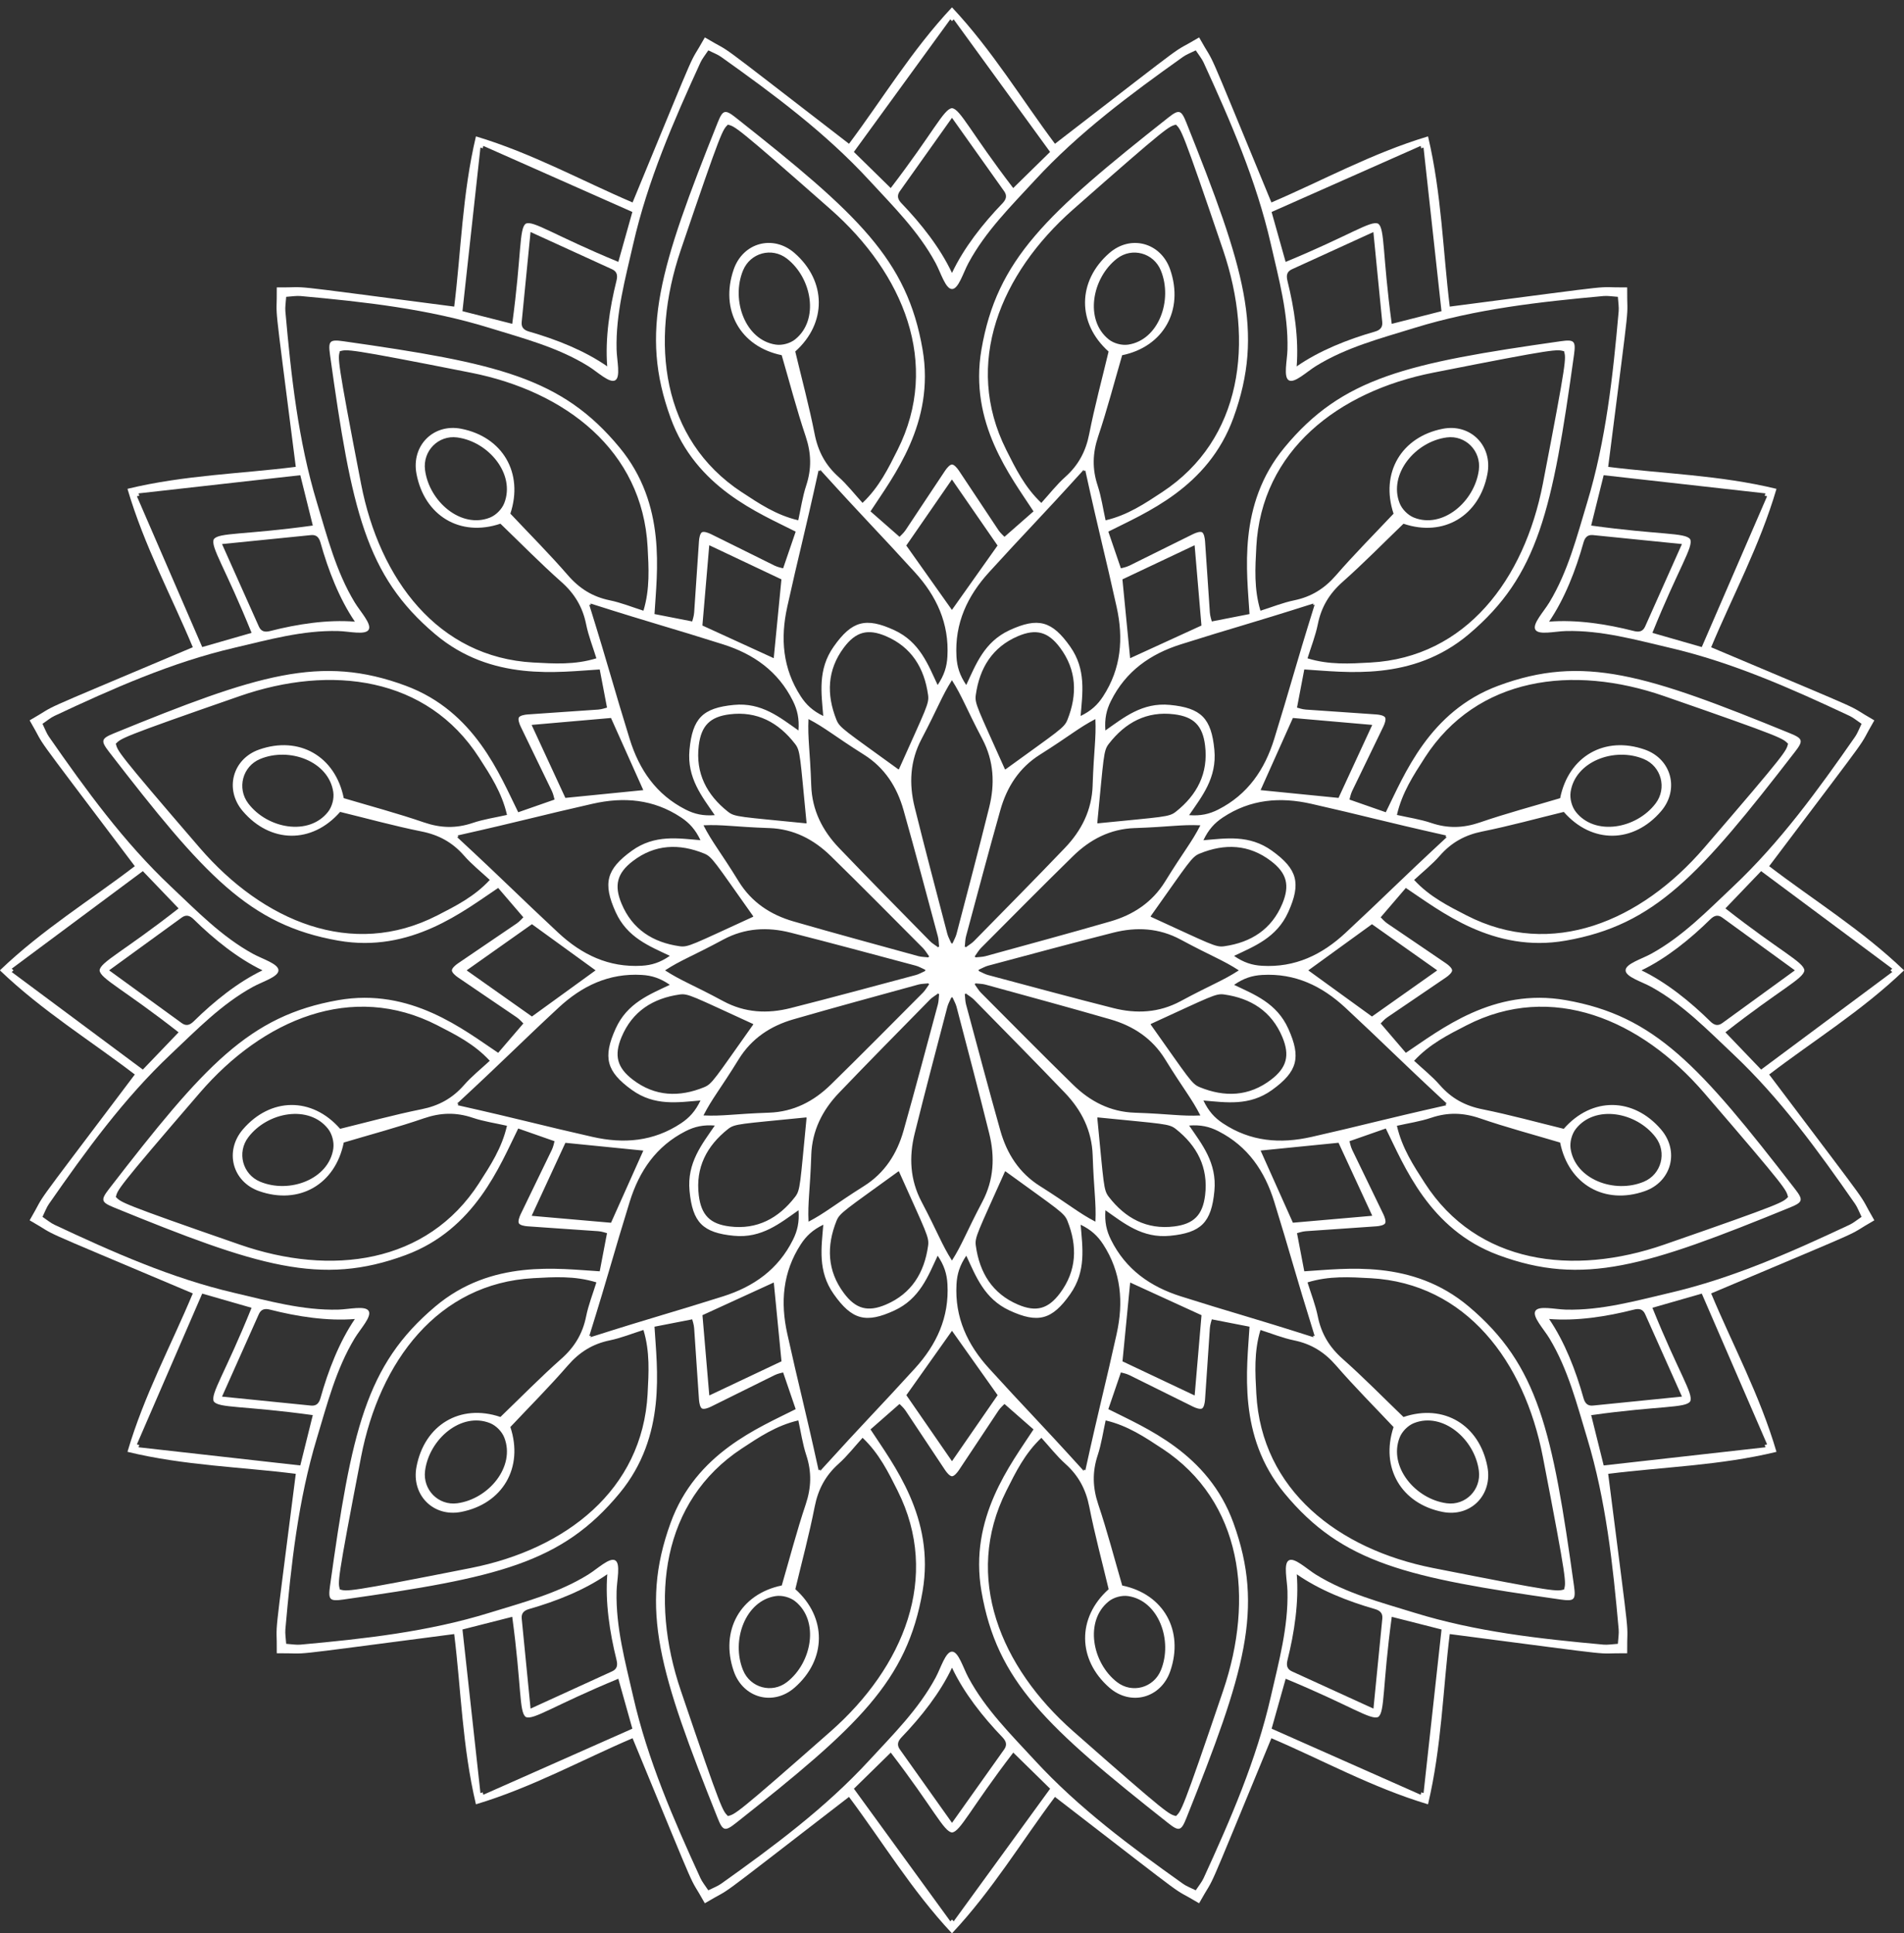 <svg width="130" height="132" viewBox="0 0 130 132" fill="none" xmlns="http://www.w3.org/2000/svg">
<rect x="0" y="0" width="130" height="132" fill="#333333" stroke="none"/>
<path d="M129.991 66.251L129.997 66.245C127.101 63.467 123.785 61.431 120.794 59.139C128.517 48.896 126.627 51.486 127.971 49.19L127.964 49.187L127.967 49.179C125.67 47.869 128.586 49.158 116.833 44.193C118.291 40.695 120.155 37.254 121.291 33.385L121.283 33.382L121.285 33.374C117.404 32.433 113.526 32.346 109.802 31.875C111.427 19.098 111.071 22.297 111.099 19.63H111.092V19.622C108.455 19.649 111.617 19.29 98.986 20.934C98.519 17.168 98.433 13.246 97.504 9.32L97.496 9.322L97.494 9.314C93.667 10.462 90.266 12.348 86.808 13.822C81.9 1.936 83.173 4.886 81.877 2.561L81.87 2.565L81.867 2.558C79.597 3.916 82.158 2.004 72.031 9.817C69.765 6.792 67.752 3.438 65.005 0.508L64.999 0.514L64.993 0.508C62.247 3.438 60.234 6.792 57.968 9.817C47.841 2.006 50.402 3.917 48.132 2.558L48.128 2.565L48.121 2.561C46.826 4.885 48.1 1.935 43.191 13.822C39.733 12.348 36.33 10.462 32.505 9.314L32.503 9.322L32.494 9.32C31.564 13.245 31.479 17.168 31.012 20.934C18.38 19.291 21.543 19.651 18.906 19.622V19.629H18.898C18.925 22.297 18.569 19.098 20.195 31.874C16.472 32.346 12.594 32.433 8.712 33.373L8.714 33.381L8.706 33.383C9.842 37.254 11.707 40.694 13.164 44.191C1.412 49.156 4.329 47.868 2.03 49.178L2.034 49.185L2.027 49.189C3.369 51.485 1.48 48.895 9.204 59.138C6.213 61.429 2.897 63.466 0 66.244L0.006 66.25L0 66.256C2.897 69.033 6.213 71.069 9.204 73.362C1.481 83.604 3.37 81.014 2.027 83.31L2.034 83.314L2.03 83.321C4.328 84.631 1.411 83.342 13.164 88.308C11.707 91.805 9.842 95.246 8.706 99.116L8.714 99.118L8.712 99.126C12.593 100.067 16.472 100.153 20.195 100.625C18.57 113.402 18.926 110.203 18.898 112.87H18.905V112.878C21.543 112.851 18.38 113.211 31.011 111.566C31.478 115.332 31.564 119.254 32.493 123.181L32.501 123.178L32.504 123.187C36.33 122.038 39.732 120.152 43.19 118.678C48.097 130.564 46.825 127.614 48.12 129.939L48.127 129.935L48.13 129.943C50.401 128.585 47.84 130.496 57.967 122.684C60.232 125.709 62.246 129.063 64.992 131.993L64.998 131.987L65.004 131.993C67.751 129.063 69.763 125.709 72.03 122.684C82.156 130.495 79.596 128.584 81.866 129.943L81.869 129.935L81.876 129.939C83.171 127.615 81.898 130.565 86.807 118.678C90.265 120.152 93.667 122.038 97.492 123.187L97.495 123.178L97.503 123.181C98.433 119.255 98.519 115.332 98.985 111.566C111.617 113.21 108.455 112.85 111.091 112.878V112.871H111.099C111.072 110.203 111.428 113.402 109.802 100.627C113.526 100.154 117.403 100.067 121.285 99.128L121.283 99.119L121.291 99.117C120.155 95.246 118.291 91.806 116.833 88.309C128.585 83.345 125.668 84.632 127.967 83.322L127.964 83.315L127.971 83.311C126.628 81.015 128.518 83.605 120.794 73.363C123.785 71.071 127.101 69.035 129.997 66.257L129.991 66.251ZM120.54 33.686C120.523 33.74 120.506 33.794 120.489 33.847C120.543 33.859 120.597 33.871 120.652 33.883C119.145 37.361 117.687 40.726 116.192 44.178C114.962 43.825 113.913 43.522 112.821 43.209C114.614 38.767 115.643 37.333 115.4 36.819C115.082 36.348 113.34 36.533 108.64 35.882C108.917 34.768 109.183 33.7 109.495 32.445C113.198 32.861 116.809 33.266 120.54 33.686ZM114.837 37.148C113.957 39.118 113.14 40.946 112.325 42.774C112.168 43.126 111.904 43.172 111.558 43.083C109.691 42.606 107.638 42.292 105.767 42.443C106.832 40.88 107.59 38.925 108.114 37.051C108.211 36.704 108.383 36.495 108.763 36.533C110.737 36.731 112.71 36.931 114.837 37.145V37.148ZM97 9.961C97.011 10.017 97.023 10.071 97.035 10.126C97.088 10.11 97.141 10.092 97.195 10.075C97.609 13.849 98.01 17.5 98.421 21.246C97.18 21.562 96.124 21.831 95.024 22.111C94.381 17.357 94.563 15.595 94.097 15.273C93.589 15.026 92.172 16.068 87.779 17.882C87.469 16.777 87.171 15.718 86.821 14.473C90.234 12.959 93.562 11.486 97 9.961ZM87.902 19.16C87.815 18.81 87.86 18.544 88.208 18.385C90.015 17.559 91.823 16.733 93.771 15.844C93.983 17.996 94.18 19.991 94.376 21.987C94.414 22.372 94.208 22.546 93.864 22.644C92.011 23.174 90.078 23.941 88.533 25.017C88.683 23.125 88.373 21.05 87.9 19.16H87.902ZM64.887 1.318C64.925 1.36 64.963 1.402 64.999 1.443C65.037 1.401 65.074 1.359 65.112 1.318C67.336 4.377 69.489 7.337 71.696 10.373C70.778 11.274 69.996 12.04 69.18 12.84C66.273 9.048 65.561 7.43 64.998 7.387C64.436 7.43 63.723 9.048 60.816 12.84C60 12.04 59.219 11.274 58.3 10.373C60.507 7.337 62.66 4.377 64.885 1.318H64.887ZM68.443 13.884C67.1 15.282 65.805 16.923 64.999 18.636C64.193 16.922 62.898 15.281 61.556 13.884C61.307 13.625 61.214 13.372 61.437 13.057C62.594 11.428 63.751 9.799 64.999 8.043C66.246 9.799 67.404 11.428 68.561 13.057C68.784 13.372 68.691 13.625 68.443 13.884ZM32.803 10.074C32.856 10.091 32.909 10.107 32.962 10.125C32.974 10.07 32.986 10.015 32.998 9.96C36.437 11.484 39.764 12.959 43.176 14.471C42.827 15.716 42.528 16.776 42.218 17.88C37.827 16.067 36.408 15.026 35.9 15.272C35.435 15.594 35.618 17.356 34.974 22.109C33.872 21.83 32.817 21.561 31.576 21.245C31.987 17.499 32.388 13.847 32.803 10.074ZM41.462 25.015C39.917 23.938 37.984 23.172 36.131 22.641C35.788 22.543 35.581 22.37 35.619 21.985C35.815 19.989 36.013 17.993 36.224 15.841C38.173 16.73 39.98 17.556 41.787 18.382C42.135 18.541 42.18 18.808 42.093 19.158C41.621 21.047 41.31 23.123 41.459 25.015H41.462ZM9.347 33.883C9.401 33.871 9.455 33.859 9.51 33.847C9.493 33.794 9.476 33.74 9.459 33.686C13.19 33.266 16.8 32.861 20.504 32.445C20.816 33.7 21.082 34.769 21.358 35.882C16.658 36.532 14.916 36.348 14.599 36.819C14.354 37.333 15.384 38.766 17.177 43.209C16.085 43.523 15.038 43.825 13.807 44.178C12.311 40.726 10.854 37.36 9.347 33.883ZM15.161 37.146C17.288 36.932 19.262 36.733 21.235 36.534C21.616 36.496 21.787 36.704 21.884 37.052C22.409 38.926 23.166 40.882 24.231 42.444C22.36 42.292 20.309 42.606 18.441 43.085C18.094 43.173 17.831 43.128 17.674 42.775C16.857 40.947 16.04 39.118 15.161 37.149V37.146ZM0.801 66.364C0.843 66.326 0.884 66.288 0.924 66.251C0.883 66.213 0.841 66.175 0.801 66.137C3.825 63.888 6.752 61.71 9.753 59.477C10.644 60.406 11.402 61.197 12.193 62.022C8.444 64.962 6.844 65.683 6.801 66.252C6.844 66.821 8.444 67.542 12.193 70.482C11.402 71.307 10.644 72.097 9.753 73.026C6.752 70.793 3.825 68.615 0.801 66.365V66.364ZM7.45 66.25C9.186 64.989 10.797 63.817 12.408 62.647C12.718 62.421 12.969 62.515 13.225 62.767C14.607 64.124 16.229 65.434 17.923 66.25C16.228 67.065 14.606 68.375 13.225 69.733C12.969 69.984 12.718 70.078 12.408 69.852C10.797 68.682 9.186 67.512 7.45 66.25ZM9.458 98.813C9.474 98.76 9.491 98.706 9.509 98.652C9.454 98.64 9.4 98.628 9.346 98.616C10.852 95.138 12.311 91.773 13.806 88.321C15.036 88.675 16.084 88.977 17.176 89.29C15.383 93.732 14.354 95.166 14.597 95.68C14.915 96.151 16.657 95.966 21.357 96.618C21.081 97.731 20.815 98.799 20.503 100.054C16.799 99.638 13.189 99.233 9.458 98.813ZM15.16 95.352C16.04 93.381 16.857 91.553 17.672 89.725C17.83 89.373 18.093 89.327 18.439 89.416C20.307 89.893 22.359 90.207 24.23 90.056C23.165 91.619 22.408 93.574 21.883 95.448C21.786 95.795 21.615 96.004 21.234 95.966C19.261 95.768 17.287 95.568 15.16 95.354V95.352ZM32.998 122.538C32.986 122.483 32.974 122.428 32.962 122.373C32.909 122.389 32.856 122.407 32.803 122.424C32.388 118.651 31.987 114.999 31.576 111.253C32.817 110.937 33.873 110.668 34.974 110.389C35.617 115.142 35.435 116.904 35.9 117.226C36.408 117.473 37.825 116.431 42.218 114.618C42.529 115.722 42.827 116.781 43.176 118.027C39.764 119.54 36.436 121.014 32.998 122.538ZM42.095 113.339C42.183 113.689 42.138 113.955 41.789 114.114C39.982 114.94 38.174 115.766 36.226 116.656C36.015 114.503 35.818 112.508 35.621 110.512C35.584 110.127 35.789 109.954 36.133 109.855C37.986 109.325 39.919 108.559 41.464 107.482C41.314 109.374 41.625 111.449 42.097 113.339H42.095ZM65.113 131.18C65.075 131.138 65.037 131.096 65.001 131.055C64.963 131.097 64.926 131.139 64.888 131.18C62.664 128.121 60.511 125.161 58.303 122.125C59.221 121.224 60.004 120.458 60.819 119.658C63.727 123.45 64.439 125.068 65.002 125.111C65.564 125.068 66.277 123.45 69.184 119.658C69.999 120.458 70.781 121.224 71.7 122.125C69.492 125.161 67.339 128.121 65.115 131.18H65.113ZM61.557 118.613C62.899 117.216 64.195 115.575 65.001 113.862C65.806 115.576 67.102 117.217 68.444 118.613C68.692 118.873 68.786 119.126 68.562 119.441C67.405 121.07 66.248 122.699 65.001 124.455C63.754 122.699 62.596 121.07 61.439 119.441C61.215 119.126 61.309 118.873 61.557 118.613ZM97.197 122.424C97.144 122.407 97.091 122.391 97.037 122.373C97.026 122.428 97.014 122.483 97.002 122.538C93.563 121.014 90.236 119.539 86.823 118.027C87.173 116.782 87.472 115.722 87.782 114.618C92.173 116.431 93.591 117.472 94.1 117.226C94.565 116.904 94.382 115.142 95.026 110.389C96.127 110.668 97.183 110.937 98.424 111.253C98.012 114.999 97.612 118.651 97.197 122.424ZM88.538 107.483C90.083 108.56 92.016 109.326 93.869 109.857C94.212 109.955 94.419 110.128 94.381 110.513C94.185 112.509 93.987 114.505 93.776 116.657C91.827 115.767 90.02 114.942 88.213 114.116C87.864 113.957 87.82 113.689 87.907 113.34C88.379 111.451 88.689 109.375 88.54 107.483H88.538ZM120.653 98.616C120.599 98.628 120.544 98.64 120.49 98.652C120.506 98.706 120.524 98.76 120.541 98.813C116.81 99.233 113.199 99.638 109.496 100.054C109.184 98.799 108.918 97.73 108.641 96.618C113.341 95.967 115.083 96.151 115.401 95.68C115.646 95.166 114.615 93.733 112.822 89.29C113.914 88.976 114.962 88.675 116.193 88.321C117.689 91.773 119.146 95.139 120.653 98.616ZM114.839 95.353C112.711 95.567 110.738 95.766 108.764 95.965C108.384 96.003 108.212 95.795 108.115 95.447C107.591 93.573 106.833 91.618 105.768 90.055C107.639 90.207 109.691 89.893 111.559 89.415C111.905 89.326 112.169 89.372 112.326 89.724C113.143 91.552 113.959 93.381 114.839 95.35V95.353ZM126.659 82.195C126.822 82.43 126.924 82.71 127.102 83.081C126.764 83.311 126.538 83.503 126.281 83.623C122.311 85.484 118.304 87.269 114.024 88.267C111.687 88.812 109.349 89.477 106.909 89.415C106.156 89.395 105.05 89.121 104.83 89.509C104.608 89.896 105.396 90.727 105.79 91.377C107.062 93.483 107.663 95.863 108.365 98.183C109.651 102.43 110.126 106.834 110.518 111.241C110.544 111.528 110.492 111.821 110.464 112.232C110.057 112.26 109.768 112.312 109.484 112.287C105.126 111.891 100.773 111.409 96.574 110.11C94.28 109.4 91.927 108.793 89.845 107.506C89.202 107.109 88.381 106.31 87.998 106.535C87.614 106.758 87.886 107.876 87.905 108.637C87.966 111.105 87.309 113.47 86.77 115.834C85.783 120.163 84.019 124.216 82.179 128.231C82.059 128.492 81.87 128.72 81.642 129.062C81.276 128.881 80.999 128.78 80.767 128.613C77.188 126.066 73.657 123.449 70.662 120.198C69.027 118.423 67.288 116.708 66.122 114.54C65.761 113.871 65.445 112.765 65.002 112.766C64.558 112.766 64.242 113.871 63.881 114.54C62.714 116.708 60.977 118.423 59.341 120.198C56.347 123.447 52.815 126.066 49.237 128.613C49.004 128.778 48.727 128.881 48.361 129.062C48.133 128.72 47.944 128.492 47.824 128.231C45.984 124.216 44.22 120.163 43.233 115.834C42.694 113.47 42.037 111.106 42.099 108.637C42.118 107.876 42.389 106.757 42.005 106.535C41.622 106.31 40.801 107.107 40.158 107.506C38.076 108.793 35.723 109.4 33.429 110.11C29.23 111.411 24.877 111.891 20.519 112.287C20.236 112.313 19.946 112.262 19.54 112.232C19.511 111.821 19.46 111.528 19.485 111.241C19.876 106.833 20.353 102.43 21.639 98.183C22.34 95.863 22.941 93.483 24.214 91.377C24.606 90.727 25.395 89.896 25.173 89.509C24.952 89.121 23.847 89.395 23.094 89.415C20.655 89.477 18.317 88.812 15.979 88.267C11.7 87.269 7.692 85.484 3.723 83.623C3.465 83.503 3.239 83.311 2.901 83.081C3.08 82.71 3.18 82.43 3.344 82.195C5.863 78.576 8.451 75.004 11.664 71.975C13.419 70.321 15.115 68.562 17.259 67.383C17.921 67.018 19.014 66.698 19.012 66.25C19.012 65.801 17.921 65.481 17.259 65.116C15.115 63.935 13.419 62.178 11.664 60.524C8.452 57.496 5.863 53.924 3.344 50.304C3.181 50.069 3.08 49.789 2.901 49.419C3.239 49.188 3.465 48.997 3.723 48.876C7.692 47.015 11.7 45.23 15.979 44.232C18.317 43.687 20.654 43.022 23.094 43.085C23.847 43.104 24.953 43.379 25.173 42.99C25.395 42.603 24.607 41.772 24.214 41.122C22.941 39.016 22.34 36.636 21.639 34.316C20.353 30.069 19.878 25.665 19.485 21.258C19.459 20.971 19.511 20.679 19.54 20.267C19.946 20.239 20.236 20.187 20.519 20.212C24.878 20.608 29.23 21.09 33.429 22.39C35.723 23.1 38.076 23.707 40.158 24.995C40.801 25.392 41.622 26.19 42.005 25.965C42.389 25.742 42.118 24.624 42.099 23.863C42.037 21.396 42.694 19.03 43.233 16.666C44.22 12.338 45.984 8.284 47.824 4.269C47.944 4.009 48.133 3.781 48.361 3.439C48.727 3.619 49.004 3.721 49.237 3.887C52.815 6.434 56.346 9.052 59.341 12.302C60.977 14.077 62.715 15.792 63.881 17.96C64.242 18.63 64.558 19.735 65.002 19.734C65.445 19.734 65.761 18.63 66.122 17.96C67.29 15.792 69.027 14.077 70.662 12.302C73.656 9.053 77.188 6.434 80.767 3.887C80.999 3.722 81.276 3.619 81.642 3.439C81.87 3.781 82.059 4.009 82.179 4.269C84.019 8.284 85.783 12.338 86.77 16.666C87.309 19.03 87.966 21.395 87.905 23.863C87.886 24.624 87.614 25.743 87.998 25.965C88.381 26.19 89.202 25.393 89.845 24.995C91.927 23.707 94.28 23.1 96.574 22.39C100.773 21.09 105.127 20.609 109.484 20.212C109.768 20.186 110.057 20.239 110.464 20.267C110.492 20.679 110.543 20.971 110.518 21.258C110.127 25.667 109.651 30.069 108.365 34.316C107.663 36.636 107.062 39.016 105.79 41.122C105.397 41.772 104.608 42.603 104.83 42.99C105.051 43.379 106.156 43.104 106.909 43.085C109.348 43.022 111.687 43.687 114.024 44.232C118.304 45.23 122.311 47.015 126.281 48.876C126.538 48.997 126.764 49.188 127.102 49.419C126.924 49.789 126.823 50.069 126.659 50.304C124.14 53.924 121.552 57.495 118.34 60.524C116.585 62.178 114.889 63.937 112.746 65.116C112.084 65.481 110.991 65.801 110.992 66.25C110.992 66.698 112.084 67.018 112.746 67.383C114.889 68.564 116.585 70.321 118.34 71.975C121.552 75.003 124.142 78.576 126.659 82.195ZM122.549 66.251C120.813 67.512 119.202 68.683 117.591 69.853C117.28 70.079 117.03 69.985 116.773 69.734C115.392 68.376 113.769 67.066 112.076 66.251C113.77 65.436 115.393 64.126 116.773 62.768C117.03 62.517 117.28 62.422 117.591 62.648C119.202 63.818 120.813 64.989 122.549 66.251ZM129.197 66.365C126.173 68.615 123.247 70.793 120.245 73.026C119.354 72.097 118.597 71.306 117.806 70.482C121.555 67.542 123.155 66.821 123.197 66.252C123.155 65.683 121.555 64.962 117.806 62.022C118.597 61.197 119.354 60.407 120.245 59.477C123.247 61.71 126.173 63.888 129.197 66.137C129.156 66.175 129.115 66.214 129.074 66.251C129.116 66.289 129.157 66.326 129.197 66.364V66.365Z" fill="white"/>
<path d="M106.909 68.285C101.951 67.414 98.345 70.31 95.987 71.882C95.44 71.244 94.881 70.592 94.269 69.877C94.337 69.813 94.508 69.604 94.721 69.458C96.057 68.541 97.405 67.645 98.739 66.727C98.909 66.61 99.142 66.408 99.148 66.253C99.143 66.099 98.909 65.897 98.739 65.78C97.405 64.862 96.057 63.964 94.721 63.049C94.508 62.903 94.337 62.694 94.269 62.629C94.881 61.914 95.44 61.263 95.987 60.625C98.345 62.197 101.951 65.093 106.909 64.221C112.989 63.152 116.035 59.775 122.56 51.326C122.85 50.952 122.984 50.726 122.937 50.551C122.89 50.375 122.663 50.248 122.227 50.07C112.4 46.054 108.093 44.67 102.299 46.819C97.575 48.571 95.883 52.903 94.618 55.457C93.829 55.181 93.023 54.899 92.14 54.591C92.167 54.5 92.212 54.232 92.325 53.998C93.029 52.529 93.752 51.069 94.454 49.6C94.544 49.413 94.646 49.12 94.573 48.984C94.492 48.852 94.191 48.795 93.985 48.78C92.375 48.66 90.765 48.565 89.155 48.447C88.899 48.428 88.647 48.333 88.556 48.312C88.733 47.383 88.895 46.537 89.053 45.707C91.872 45.876 96.428 46.561 100.29 43.299C105.028 39.298 105.995 34.834 107.47 24.217C107.535 23.746 107.54 23.483 107.414 23.355C107.286 23.227 107.026 23.232 106.561 23.298C96.065 24.789 91.651 25.768 87.695 30.56C84.47 34.467 85.146 39.075 85.314 41.925C84.494 42.086 83.657 42.249 82.739 42.429C82.718 42.335 82.624 42.082 82.606 41.822C82.489 40.194 82.395 38.564 82.276 36.937C82.26 36.729 82.204 36.425 82.075 36.342C81.94 36.269 81.651 36.372 81.465 36.463C80.011 37.173 78.57 37.906 77.117 38.617C76.886 38.73 76.621 38.776 76.531 38.803C76.226 37.91 75.947 37.094 75.674 36.297C78.199 35.018 82.483 33.306 84.215 28.528C86.34 22.668 84.972 18.311 81.001 8.372C80.825 7.931 80.699 7.701 80.526 7.654C80.352 7.607 80.13 7.742 79.759 8.035C71.406 14.635 68.067 17.716 67.01 23.866C66.148 28.88 69.011 32.528 70.566 34.913C69.934 35.466 69.29 36.031 68.584 36.651C68.52 36.581 68.313 36.408 68.169 36.193C67.263 34.842 66.376 33.478 65.469 32.129C65.353 31.956 65.153 31.721 65.001 31.715C64.848 31.72 64.648 31.956 64.533 32.129C63.625 33.478 62.737 34.842 61.832 36.193C61.688 36.408 61.481 36.581 61.417 36.651C60.711 36.031 60.067 35.466 59.435 34.913C60.99 32.528 63.853 28.88 62.992 23.866C61.934 17.716 58.595 14.635 50.242 8.035C49.873 7.742 49.649 7.607 49.475 7.654C49.302 7.701 49.176 7.931 49 8.372C45.03 18.312 43.661 22.668 45.786 28.528C47.518 33.306 51.801 35.018 54.327 36.297C54.054 37.095 53.775 37.91 53.47 38.803C53.38 38.776 53.115 38.73 52.884 38.617C51.431 37.904 49.988 37.173 48.536 36.463C48.35 36.372 48.061 36.269 47.926 36.342C47.796 36.425 47.739 36.729 47.725 36.937C47.606 38.565 47.513 40.194 47.395 41.822C47.377 42.082 47.283 42.337 47.262 42.429C46.344 42.249 45.507 42.086 44.687 41.925C44.853 39.075 45.531 34.467 42.306 30.56C38.35 25.768 33.936 24.789 23.44 23.298C22.974 23.232 22.714 23.227 22.587 23.355C22.461 23.484 22.466 23.747 22.531 24.217C24.006 34.834 24.974 39.298 29.711 43.299C33.573 46.561 38.129 45.877 40.948 45.707C41.106 46.537 41.268 47.383 41.445 48.312C41.353 48.333 41.102 48.428 40.846 48.447C39.236 48.565 37.624 48.66 36.016 48.78C35.81 48.796 35.509 48.853 35.428 48.984C35.355 49.12 35.457 49.413 35.547 49.6C36.249 51.071 36.973 52.529 37.676 53.998C37.789 54.232 37.834 54.5 37.861 54.591C36.978 54.899 36.171 55.181 35.383 55.457C34.118 52.904 32.426 48.571 27.702 46.819C21.908 44.67 17.6 46.054 7.774 50.07C7.338 50.248 7.111 50.375 7.064 50.551C7.018 50.726 7.151 50.951 7.441 51.326C13.966 59.775 17.012 63.152 23.092 64.221C28.05 65.093 31.657 62.197 34.014 60.625C34.561 61.263 35.12 61.914 35.733 62.629C35.664 62.694 35.493 62.903 35.28 63.049C33.944 63.966 32.596 64.862 31.262 65.78C31.092 65.897 30.859 66.099 30.853 66.253C30.858 66.408 31.092 66.61 31.262 66.727C32.596 67.645 33.944 68.542 35.28 69.458C35.493 69.604 35.664 69.813 35.733 69.877C35.12 70.592 34.561 71.244 34.014 71.882C31.657 70.31 28.05 67.414 23.092 68.285C17.012 69.355 13.966 72.732 7.441 81.18C7.151 81.555 7.018 81.78 7.064 81.956C7.111 82.132 7.338 82.258 7.774 82.437C17.602 86.453 21.908 87.837 27.702 85.688C32.426 83.936 34.118 79.604 35.383 77.049C36.172 77.326 36.978 77.608 37.861 77.916C37.834 78.007 37.789 78.275 37.676 78.509C36.972 79.978 36.249 81.437 35.547 82.906C35.457 83.094 35.355 83.387 35.428 83.523C35.509 83.655 35.81 83.712 36.016 83.726C37.626 83.847 39.236 83.942 40.846 84.06C41.102 84.079 41.354 84.173 41.445 84.195C41.268 85.124 41.106 85.97 40.948 86.799C38.129 86.631 33.573 85.946 29.711 89.208C24.974 93.209 24.006 97.673 22.531 108.29C22.466 108.761 22.461 109.024 22.587 109.152C22.715 109.28 22.974 109.275 23.44 109.209C33.936 107.717 38.35 106.738 42.306 101.946C45.531 98.04 44.855 93.432 44.687 90.581C45.507 90.421 46.344 90.257 47.262 90.078C47.283 90.171 47.377 90.425 47.395 90.684C47.513 92.312 47.606 93.943 47.725 95.569C47.741 95.777 47.797 96.082 47.926 96.165C48.061 96.238 48.35 96.135 48.536 96.044C49.989 95.334 51.431 94.601 52.884 93.89C53.115 93.776 53.38 93.731 53.47 93.704C53.775 94.597 54.054 95.413 54.327 96.21C51.802 97.489 47.518 99.201 45.786 103.978C43.661 109.839 45.03 114.196 49 124.135C49.176 124.576 49.302 124.805 49.475 124.853C49.649 124.9 49.871 124.765 50.242 124.472C58.595 117.871 61.934 114.791 62.992 108.641C63.853 103.627 60.99 99.979 59.435 97.594C60.067 97.041 60.711 96.475 61.417 95.856C61.481 95.926 61.688 96.099 61.832 96.314C62.739 97.665 63.625 99.029 64.533 100.378C64.648 100.55 64.848 100.786 65.001 100.792C65.153 100.787 65.353 100.55 65.469 100.378C66.376 99.029 67.264 97.665 68.169 96.314C68.313 96.099 68.52 95.926 68.584 95.856C69.29 96.475 69.934 97.041 70.566 97.594C69.011 99.979 66.148 103.627 67.01 108.641C68.067 114.791 71.406 117.871 79.759 124.472C80.129 124.765 80.352 124.9 80.526 124.853C80.699 124.805 80.825 124.576 81.001 124.135C84.972 114.195 86.34 109.839 84.215 103.978C82.483 99.201 78.2 97.489 75.674 96.21C75.947 95.412 76.226 94.597 76.531 93.704C76.621 93.731 76.886 93.776 77.117 93.89C78.57 94.602 80.013 95.334 81.465 96.044C81.651 96.135 81.94 96.238 82.075 96.165C82.205 96.082 82.262 95.777 82.276 95.569C82.395 93.941 82.489 92.312 82.606 90.684C82.624 90.425 82.718 90.17 82.739 90.078C83.657 90.257 84.494 90.421 85.314 90.581C85.148 93.432 84.47 98.04 87.695 101.946C91.651 106.738 96.065 107.717 106.561 109.209C107.027 109.275 107.287 109.28 107.414 109.152C107.54 109.023 107.535 108.76 107.47 108.29C105.995 97.673 105.028 93.209 100.29 89.208C96.428 85.946 91.872 86.63 89.053 86.799C88.895 85.97 88.733 85.124 88.556 84.195C88.648 84.173 88.899 84.079 89.155 84.06C90.765 83.942 92.376 83.847 93.985 83.726C94.191 83.711 94.492 83.653 94.573 83.523C94.646 83.387 94.544 83.094 94.454 82.906C93.752 81.436 93.028 79.978 92.325 78.509C92.212 78.275 92.167 78.007 92.14 77.916C93.023 77.608 93.83 77.326 94.618 77.049C95.883 79.603 97.575 83.936 102.299 85.688C108.093 87.837 112.401 86.453 122.227 82.437C122.663 82.258 122.89 82.132 122.937 81.956C122.984 81.78 122.85 81.556 122.56 81.18C116.035 72.732 112.989 69.355 106.909 68.285ZM98.122 66.245L98.112 66.252L98.122 66.259C96.603 67.334 95.138 68.368 93.674 69.403C92.145 68.294 90.685 67.236 89.331 66.255L89.334 66.252L89.331 66.25C90.685 65.268 92.145 64.209 93.674 63.101C95.14 64.136 96.603 65.17 98.122 66.245ZM97.28 51.73C100.842 46.202 107.386 45.364 113.611 47.523C121.893 50.395 121.702 50.41 122.085 50.78C121.936 51.294 122.109 51.211 116.356 57.886C112.033 62.904 105.952 65.488 100.134 62.501C98.885 61.859 97.607 61.222 96.553 60.078C97.143 59.529 97.784 59.021 98.315 58.415C99.102 57.516 100.031 57.007 101.203 56.771C103.084 56.393 104.938 55.88 106.771 55.434C108.692 57.63 111.531 57.587 113.413 55.388C114.047 54.648 114.225 53.755 114.017 52.968C113.809 52.18 113.214 51.497 112.298 51.177C109.58 50.224 107.1 51.622 106.522 54.496C104.714 55.035 102.855 55.529 101.04 56.153C99.909 56.541 98.852 56.57 97.727 56.19C96.967 55.933 96.161 55.818 95.378 55.64C95.726 54.116 96.517 52.919 97.282 51.73H97.28ZM107.235 54.083C107.542 51.978 110.239 50.987 112.238 51.825C112.836 52.076 113.233 52.573 113.383 53.139C113.533 53.704 113.435 54.336 113.041 54.855C111.725 56.592 108.9 57.097 107.593 55.43C107.455 55.254 107.35 55.027 107.287 54.79C107.224 54.554 107.203 54.304 107.236 54.082L107.235 54.083ZM98.749 57.044C98.726 57.071 98.705 57.097 98.685 57.122C98.715 57.134 98.746 57.146 98.779 57.16C95.343 60.346 94.628 61.127 91.865 63.695C90.265 65.185 88.425 66.072 86.173 65.94C85.489 65.901 84.912 65.717 84.258 65.265C85.642 64.602 87.165 64.029 87.958 62.274C88.403 61.289 88.559 60.555 88.389 59.912C88.219 59.269 87.72 58.713 86.848 58.086C85.294 56.967 83.692 57.242 82.166 57.367C82.51 56.644 82.919 56.194 83.491 55.814C85.376 54.561 87.407 54.4 89.53 54.88C93.192 55.708 94.198 56.022 98.749 57.045V57.044ZM74.935 76.289C79.475 76.745 79.814 76.713 80.282 77.083C81.73 78.227 82.513 79.708 82.281 81.606C82.198 82.281 82.006 82.772 81.667 83.114C81.328 83.457 80.844 83.651 80.176 83.735C78.299 83.97 76.835 83.178 75.704 81.713C75.339 81.24 75.37 80.898 74.919 76.305H74.938V76.288L74.935 76.289ZM77.473 75.97C75.804 75.913 74.429 75.197 73.265 74.058C71.146 71.984 69.061 69.873 66.968 67.771C66.817 67.62 66.711 67.424 66.544 67.195C66.563 67.193 66.581 67.191 66.597 67.189C66.59 67.174 66.584 67.157 66.576 67.139C66.855 67.17 67.076 67.167 67.281 67.223C70.127 68.006 72.976 68.777 75.811 69.596C77.369 70.045 78.67 70.892 79.553 72.326C80.832 74.398 81.356 74.98 81.958 76.159C80.648 76.221 79.888 76.052 77.473 75.97ZM55.072 76.306C54.622 80.898 54.653 81.241 54.288 81.715C53.157 83.179 51.693 83.971 49.816 83.736C49.148 83.652 48.662 83.459 48.324 83.116C47.985 82.772 47.794 82.282 47.711 81.607C47.478 79.709 48.262 78.228 49.709 77.084C50.177 76.715 50.515 76.746 55.057 76.29V76.309H55.074L55.072 76.306ZM52.516 75.968C50.102 76.051 49.341 76.22 48.031 76.156C48.633 74.978 49.157 74.396 50.436 72.323C51.32 70.89 52.62 70.043 54.178 69.593C57.013 68.774 59.862 68.003 62.708 67.22C62.913 67.164 63.135 67.168 63.413 67.137C63.406 67.153 63.399 67.17 63.392 67.187C63.409 67.189 63.426 67.192 63.445 67.193C63.279 67.421 63.172 67.617 63.021 67.769C60.928 69.87 58.843 71.98 56.724 74.055C55.56 75.194 54.185 75.91 52.516 75.968ZM55.056 56.216C50.515 55.761 50.176 55.792 49.708 55.423C48.261 54.279 47.477 52.798 47.71 50.9C47.793 50.224 47.984 49.733 48.323 49.391C48.662 49.048 49.147 48.855 49.815 48.771C51.691 48.535 53.156 49.328 54.286 50.792C54.652 51.266 54.621 51.607 55.071 56.201H55.052V56.218L55.056 56.216ZM52.517 56.536C54.186 56.593 55.562 57.309 56.726 58.448C58.845 60.522 60.929 62.633 63.022 64.734C63.173 64.886 63.28 65.082 63.447 65.31C63.428 65.313 63.41 65.315 63.393 65.316C63.4 65.332 63.406 65.349 63.415 65.367C63.136 65.335 62.915 65.339 62.709 65.283C59.863 64.5 57.014 63.729 54.179 62.91C52.621 62.461 51.32 61.613 50.437 60.18C49.159 58.107 48.634 57.525 48.032 56.347C49.342 56.285 50.103 56.453 52.517 56.537V56.536ZM74.918 56.2C75.368 51.607 75.338 51.264 75.703 50.791C76.834 49.327 78.298 48.534 80.175 48.77C80.842 48.853 81.328 49.047 81.666 49.39C82.005 49.733 82.197 50.223 82.279 50.898C82.512 52.797 81.729 54.278 80.281 55.422C79.813 55.791 79.475 55.76 74.933 56.215V56.196H74.917L74.918 56.2ZM77.474 56.538C79.889 56.454 80.65 56.286 81.959 56.348C81.358 57.526 80.833 58.109 79.554 60.181C78.67 61.614 77.37 62.462 75.813 62.911C72.978 63.73 70.128 64.501 67.283 65.284C67.077 65.34 66.856 65.337 66.577 65.368C66.584 65.351 66.591 65.334 66.598 65.317C66.582 65.315 66.564 65.313 66.545 65.311C66.712 65.083 66.818 64.887 66.969 64.735C69.062 62.634 71.147 60.524 73.266 58.449C74.43 57.31 75.806 56.594 77.474 56.537V56.538ZM78.558 62.566C81.218 58.816 81.361 58.504 81.911 58.278C83.614 57.581 85.274 57.636 86.783 58.79C87.32 59.2 87.645 59.614 87.769 60.082C87.893 60.551 87.816 61.073 87.555 61.699C86.819 63.461 85.408 64.348 83.588 64.606C83 64.69 82.723 64.492 78.565 62.59L78.576 62.574L78.559 62.566H78.558ZM74.603 53.632C74.546 55.32 73.838 56.711 72.712 57.889C70.661 60.032 68.574 62.14 66.497 64.257C66.347 64.41 66.153 64.518 65.927 64.686C65.925 64.667 65.922 64.649 65.921 64.632C65.906 64.64 65.889 64.646 65.871 64.654C65.902 64.372 65.899 64.148 65.954 63.941C66.728 61.062 67.491 58.18 68.3 55.313C68.744 53.737 69.582 52.421 70.999 51.528C73.049 50.235 73.624 49.704 74.789 49.096C74.851 50.42 74.684 51.19 74.601 53.632H74.603ZM72.881 49.145C72.659 49.701 72.35 49.845 68.642 52.536L68.633 52.519C68.633 52.519 68.623 52.526 68.618 52.53C66.737 48.325 66.542 48.044 66.624 47.45C66.88 45.609 67.757 44.182 69.498 43.437C70.118 43.172 70.634 43.096 71.097 43.221C71.561 43.347 71.969 43.674 72.375 44.218C73.515 45.743 73.569 47.423 72.881 49.146V49.145ZM67.076 50.465C67.86 51.955 67.936 53.519 67.543 55.107C66.826 58.001 66.062 60.882 65.309 63.766C65.255 63.974 65.141 64.165 65.028 64.426C65.017 64.41 65.006 64.396 64.996 64.383C64.985 64.397 64.975 64.411 64.964 64.426C64.852 64.165 64.737 63.974 64.683 63.766C63.931 60.882 63.165 58.001 62.449 55.107C62.056 53.517 62.131 51.955 62.916 50.465C64.052 48.308 64.288 47.558 64.996 46.441C65.704 47.556 65.94 48.307 67.076 50.465ZM61.373 52.529C61.373 52.529 61.362 52.522 61.357 52.518L61.349 52.535C57.642 49.844 57.333 49.7 57.11 49.144C56.421 47.421 56.475 45.742 57.616 44.215C58.021 43.673 58.43 43.344 58.893 43.219C59.356 43.093 59.873 43.171 60.492 43.435C62.234 44.18 63.111 45.607 63.366 47.448C63.449 48.042 63.253 48.323 61.373 52.528V52.529ZM58.992 51.527C60.409 52.421 61.247 53.736 61.691 55.312C62.501 58.179 63.263 61.061 64.037 63.939C64.093 64.147 64.089 64.371 64.12 64.653C64.104 64.646 64.087 64.638 64.07 64.631C64.068 64.648 64.066 64.666 64.065 64.685C63.839 64.517 63.645 64.409 63.495 64.256C61.417 62.139 59.331 60.031 57.28 57.887C56.154 56.71 55.446 55.319 55.389 53.631C55.306 51.189 55.14 50.419 55.201 49.095C56.366 49.703 56.942 50.234 58.991 51.527H58.992ZM48.081 58.277C48.63 58.502 48.773 58.814 51.434 62.565L51.417 62.573L51.428 62.589C47.27 64.492 46.992 64.689 46.405 64.605C44.585 64.347 43.174 63.46 42.438 61.698C42.176 61.072 42.1 60.549 42.224 60.081C42.348 59.612 42.672 59.199 43.21 58.789C44.718 57.635 46.378 57.581 48.082 58.277H48.081ZM49.386 64.148C50.859 63.355 52.405 63.278 53.976 63.676C56.837 64.401 59.685 65.174 62.536 65.935C62.742 65.99 62.931 66.105 63.189 66.22C63.173 66.231 63.159 66.241 63.146 66.252C63.16 66.263 63.175 66.274 63.189 66.284C62.931 66.398 62.742 66.514 62.536 66.569C59.685 67.329 56.837 68.104 53.976 68.828C52.404 69.226 50.859 69.15 49.386 68.356C47.254 67.207 46.511 66.968 45.408 66.252C46.51 65.536 47.252 65.297 49.386 64.148ZM51.428 69.917L51.417 69.933L51.434 69.941C48.773 73.691 48.63 74.002 48.081 74.228C46.378 74.925 44.718 74.87 43.209 73.717C42.672 73.307 42.347 72.893 42.223 72.425C42.099 71.956 42.176 71.434 42.437 70.808C43.173 69.046 44.584 68.159 46.404 67.9C46.991 67.817 47.269 68.015 51.427 69.917H51.428ZM55.39 78.873C55.447 77.186 56.155 75.794 57.281 74.617C59.331 72.474 61.419 70.365 63.496 68.248C63.646 68.095 63.84 67.988 64.066 67.819C64.068 67.838 64.07 67.856 64.072 67.873C64.087 67.866 64.104 67.86 64.121 67.852C64.091 68.134 64.094 68.357 64.039 68.565C63.264 71.443 62.502 74.325 61.693 77.193C61.248 78.768 60.41 80.084 58.993 80.977C56.944 82.27 56.369 82.801 55.204 83.41C55.142 82.085 55.309 81.315 55.392 78.873H55.39ZM57.112 83.361C57.334 82.805 57.643 82.66 61.351 79.969L61.359 79.986C61.359 79.986 61.37 79.979 61.375 79.975C63.256 84.181 63.451 84.462 63.368 85.055C63.113 86.896 62.236 88.323 60.494 89.068C59.875 89.334 59.359 89.41 58.895 89.284C58.432 89.159 58.023 88.832 57.618 88.288C56.477 86.762 56.424 85.083 57.112 83.359V83.361ZM62.917 82.041C62.132 80.55 62.057 78.987 62.45 77.398C63.166 74.505 63.931 71.624 64.684 68.74C64.738 68.532 64.852 68.34 64.965 68.08C64.976 68.095 64.986 68.11 64.997 68.123C65.008 68.109 65.018 68.094 65.029 68.08C65.141 68.34 65.256 68.532 65.31 68.74C66.062 71.624 66.828 74.505 67.544 77.398C67.937 78.988 67.862 80.55 67.077 82.041C65.941 84.197 65.705 84.948 64.997 86.064C64.289 84.949 64.053 84.198 62.917 82.041ZM68.62 79.975C68.62 79.975 68.631 79.983 68.636 79.986L68.644 79.969C72.351 82.66 72.66 82.805 72.883 83.361C73.572 85.083 73.518 86.762 72.377 88.289C71.972 88.832 71.563 89.16 71.1 89.286C70.636 89.411 70.12 89.334 69.501 89.069C67.759 88.325 66.882 86.897 66.627 85.057C66.544 84.463 66.74 84.182 68.62 79.977V79.975ZM71.001 80.977C69.584 80.083 68.746 78.768 68.301 77.193C67.492 74.325 66.73 71.443 65.955 68.565C65.9 68.357 65.903 68.134 65.873 67.852C65.889 67.859 65.906 67.866 65.922 67.873C65.925 67.856 65.927 67.838 65.928 67.819C66.154 67.988 66.348 68.095 66.498 68.248C68.575 70.365 70.661 72.474 72.713 74.617C73.839 75.794 74.547 77.186 74.604 78.873C74.686 81.315 74.853 82.085 74.792 83.41C73.626 82.801 73.051 82.27 71.002 80.977H71.001ZM81.912 74.227C81.362 74.002 81.219 73.691 78.559 69.94L78.576 69.931L78.565 69.916C82.723 68.013 83 67.816 83.588 67.899C85.408 68.157 86.819 69.044 87.555 70.806C87.817 71.433 87.893 71.955 87.769 72.424C87.645 72.892 87.321 73.306 86.783 73.716C85.275 74.869 83.615 74.923 81.911 74.227H81.912ZM80.607 68.356C79.133 69.15 77.588 69.226 76.017 68.828C73.156 68.104 70.308 67.33 67.456 66.569C67.251 66.514 67.062 66.399 66.804 66.284C66.819 66.274 66.834 66.263 66.847 66.252C66.832 66.241 66.818 66.231 66.804 66.22C67.062 66.106 67.251 65.99 67.456 65.935C70.308 65.175 73.156 64.401 76.017 63.676C77.589 63.278 79.133 63.355 80.607 64.148C82.739 65.297 83.481 65.536 84.585 66.252C83.482 66.968 82.74 67.207 80.607 68.356ZM93.681 49.493L93.675 49.505H93.688C92.902 51.205 92.146 52.841 91.39 54.477C89.517 54.291 87.73 54.111 86.073 53.947V53.943H86.071C86.758 52.407 87.498 50.754 88.275 49.02C90.055 49.175 91.834 49.33 93.681 49.492V49.493ZM85.776 37.349C86.127 30.759 91.382 26.725 97.84 25.447C106.433 23.746 106.274 23.855 106.79 23.981C106.915 24.501 107.022 24.342 105.341 33.033C104.077 39.565 100.088 44.879 93.574 45.235C92.174 45.312 90.754 45.406 89.274 44.948C89.513 44.174 89.818 43.41 89.978 42.616C90.214 41.44 90.768 40.528 91.666 39.732C93.108 38.454 94.46 37.072 95.826 35.758C98.577 36.689 101.013 35.216 101.557 32.358C101.74 31.396 101.453 30.533 100.883 29.957C100.313 29.381 99.46 29.09 98.509 29.275C95.683 29.825 94.227 32.289 95.148 35.072C93.848 36.453 92.483 37.821 91.218 39.279C90.431 40.187 89.53 40.747 88.367 40.987C87.582 41.148 86.827 41.457 86.061 41.698C85.609 40.202 85.702 38.765 85.778 37.35L85.776 37.349ZM98.777 29.866C99.419 29.781 100.009 30.012 100.419 30.425C100.827 30.839 101.056 31.436 100.972 32.086C100.69 34.255 98.493 36.122 96.538 35.338C96.331 35.255 96.127 35.112 95.956 34.939C95.785 34.766 95.643 34.56 95.561 34.351C94.787 32.373 96.632 30.15 98.777 29.866ZM81.553 37.233V37.246L81.566 37.24C81.725 39.108 81.879 40.907 82.032 42.708C80.319 43.494 78.683 44.243 77.165 44.938V44.934H77.161C76.998 43.258 76.821 41.451 76.636 39.557C78.255 38.791 79.872 38.027 81.551 37.233H81.553ZM80.62 43.994C84.201 42.86 85.227 42.622 89.674 41.206C89.668 41.24 89.663 41.274 89.658 41.306C89.69 41.301 89.723 41.295 89.758 41.291C88.357 45.789 88.123 46.826 87.001 50.448C86.351 52.547 85.196 54.245 83.181 55.271C82.569 55.582 81.979 55.716 81.189 55.655C82.06 54.38 83.096 53.115 82.914 51.194C82.812 50.116 82.585 49.401 82.121 48.93C81.655 48.46 80.949 48.231 79.883 48.128C77.984 47.945 76.732 48.993 75.472 49.873C75.412 49.073 75.543 48.476 75.852 47.858C76.866 45.82 78.545 44.652 80.62 43.994ZM68.703 30.712C65.75 24.828 68.306 18.677 73.266 14.304C79.866 8.485 79.784 8.66 80.292 8.509C80.657 8.897 80.671 8.704 83.512 17.081C85.646 23.377 84.819 29.996 79.352 33.599C78.179 34.372 76.995 35.173 75.487 35.525C75.31 34.733 75.197 33.918 74.943 33.149C74.567 32.011 74.595 30.942 74.98 29.798C75.596 27.962 76.085 26.082 76.618 24.253C79.46 23.668 80.842 21.16 79.899 18.411C79.583 17.486 78.907 16.884 78.129 16.672C77.35 16.461 76.469 16.641 75.736 17.283C73.56 19.187 73.518 22.058 75.691 24.002C75.249 25.855 74.742 27.73 74.368 29.633C74.136 30.819 73.632 31.758 72.744 32.554C72.143 33.091 71.642 33.74 71.099 34.336C69.968 33.269 69.338 31.978 68.703 30.715V30.712ZM75.695 23.167C74.046 21.845 74.546 18.989 76.263 17.657C76.776 17.259 77.402 17.16 77.961 17.312C78.52 17.463 79.013 17.865 79.26 18.47C80.09 20.491 79.11 23.219 77.028 23.53C76.808 23.562 76.561 23.541 76.327 23.478C76.093 23.415 75.868 23.308 75.695 23.169V23.167ZM73.986 32.081C73.998 32.114 74.01 32.145 74.022 32.176C74.047 32.156 74.073 32.135 74.1 32.112C75.111 36.715 75.421 37.732 76.24 41.437C76.716 43.583 76.556 45.638 75.317 47.544C74.942 48.124 74.496 48.537 73.781 48.884C73.905 47.34 74.177 45.719 73.071 44.149C72.449 43.267 71.9 42.762 71.265 42.59C70.629 42.418 69.905 42.577 68.93 43.026C67.195 43.828 66.629 45.369 65.973 46.769C65.525 46.106 65.344 45.523 65.305 44.831C65.175 42.553 66.053 40.693 67.525 39.075C70.066 36.281 70.836 35.557 73.987 32.081H73.986ZM64.987 32.747L64.995 32.757L65.002 32.747C66.064 34.284 67.086 35.765 68.11 37.246C67.013 38.792 65.967 40.269 64.997 41.639L64.995 41.636L64.992 41.639C64.022 40.269 62.976 38.792 61.879 37.246C62.903 35.764 63.925 34.284 64.987 32.747ZM50.637 33.599C45.171 29.996 44.343 23.377 46.477 17.081C49.317 8.704 49.331 8.897 49.698 8.509C50.206 8.66 50.123 8.485 56.723 14.304C61.684 18.677 64.24 24.828 61.286 30.712C60.652 31.976 60.022 33.268 58.891 34.334C58.347 33.737 57.845 33.088 57.246 32.552C56.357 31.756 55.853 30.816 55.621 29.63C55.247 27.729 54.74 25.853 54.298 23.999C56.47 22.056 56.428 19.185 54.253 17.28C53.521 16.64 52.639 16.459 51.86 16.67C51.081 16.88 50.407 17.483 50.09 18.409C49.148 21.158 50.53 23.666 53.372 24.25C53.905 26.079 54.393 27.959 55.01 29.795C55.394 30.939 55.422 32.009 55.046 33.147C54.792 33.916 54.679 34.731 54.503 35.522C52.996 35.171 51.812 34.37 50.637 33.596V33.599ZM54.296 23.167C54.122 23.307 53.898 23.414 53.664 23.477C53.43 23.54 53.183 23.562 52.963 23.528C50.882 23.218 49.902 20.49 50.73 18.469C50.979 17.864 51.47 17.462 52.029 17.31C52.588 17.159 53.213 17.258 53.727 17.656C55.445 18.987 55.944 21.844 54.296 23.166V23.167ZM53.75 41.437C54.569 37.732 54.879 36.715 55.89 32.112C55.917 32.135 55.943 32.156 55.968 32.176C55.98 32.147 55.992 32.114 56.005 32.081C59.155 35.557 59.927 36.28 62.467 39.075C63.939 40.693 64.816 42.554 64.686 44.831C64.647 45.523 64.465 46.106 64.019 46.769C63.363 45.369 62.797 43.828 61.062 43.026C60.088 42.576 59.362 42.418 58.726 42.59C58.091 42.762 57.541 43.267 56.921 44.149C55.815 45.72 56.086 47.341 56.21 48.884C55.495 48.537 55.05 48.123 54.674 47.544C53.436 45.638 53.276 43.583 53.751 41.437H53.75ZM48.426 37.239L48.438 37.245V37.231C50.118 38.026 51.736 38.791 53.354 39.556C53.17 41.451 52.994 43.258 52.829 44.934H52.826V44.936C51.308 44.241 49.673 43.492 47.958 42.707C48.112 40.906 48.265 39.107 48.425 37.239H48.426ZM36.419 45.234C29.904 44.879 25.915 39.565 24.652 33.032C22.97 24.341 23.078 24.501 23.203 23.98C23.717 23.854 23.56 23.745 32.153 25.446C38.61 26.723 43.864 30.759 44.217 37.347C44.292 38.763 44.386 40.199 43.933 41.696C43.167 41.454 42.412 41.146 41.627 40.985C40.464 40.746 39.563 40.185 38.776 39.276C37.512 37.818 36.146 36.451 34.846 35.069C35.767 32.286 34.311 29.823 31.485 29.273C30.534 29.088 29.681 29.378 29.111 29.954C28.541 30.53 28.254 31.393 28.437 32.356C28.981 35.214 31.417 36.686 34.168 35.755C35.534 37.07 36.886 38.451 38.328 39.73C39.226 40.526 39.779 41.438 40.017 42.614C40.176 43.407 40.481 44.171 40.72 44.946C39.24 45.404 37.819 45.309 36.42 45.233L36.419 45.234ZM34.43 34.351C34.349 34.56 34.207 34.766 34.035 34.939C33.864 35.112 33.661 35.255 33.454 35.338C31.498 36.121 29.301 34.255 29.02 32.086C28.936 31.436 29.164 30.84 29.573 30.425C29.982 30.012 30.573 29.781 31.215 29.866C33.359 30.15 35.205 32.373 34.43 34.351ZM40.233 41.291C40.267 41.297 40.3 41.301 40.332 41.306C40.327 41.274 40.321 41.24 40.317 41.206C44.764 42.622 45.789 42.859 49.37 43.994C51.446 44.652 53.125 45.82 54.139 47.858C54.446 48.477 54.578 49.073 54.518 49.873C53.258 48.992 52.007 47.944 50.108 48.128C49.042 48.231 48.335 48.46 47.869 48.93C47.405 49.401 47.178 50.116 47.076 51.194C46.896 53.115 47.932 54.38 48.802 55.655C48.011 55.716 47.42 55.583 46.809 55.271C44.794 54.245 43.64 52.547 42.99 50.448C41.868 46.826 41.633 45.789 40.233 41.291ZM36.303 49.505H36.316L36.31 49.492C38.157 49.33 39.936 49.175 41.717 49.02C42.493 50.753 43.234 52.407 43.921 53.943H43.917V53.947C42.261 54.111 40.474 54.291 38.602 54.477C37.844 52.84 37.089 51.205 36.303 49.506V49.505ZM29.858 62.5C24.04 65.487 17.959 62.902 13.636 57.885C7.883 51.209 8.055 51.293 7.906 50.779C8.289 50.41 8.099 50.395 16.381 47.522C22.605 45.363 29.15 46.2 32.712 51.729C33.477 52.916 34.268 54.114 34.616 55.639C33.833 55.817 33.027 55.932 32.267 56.189C31.142 56.569 30.085 56.54 28.954 56.152C27.139 55.528 25.28 55.034 23.471 54.495C22.894 51.62 20.414 50.222 17.696 51.176C16.781 51.496 16.186 52.18 15.977 52.966C15.767 53.754 15.946 54.646 16.581 55.387C18.463 57.587 21.302 57.63 23.223 55.432C25.055 55.879 26.909 56.392 28.791 56.77C29.963 57.005 30.892 57.514 31.679 58.413C32.21 59.021 32.851 59.527 33.441 60.077C32.386 61.221 31.109 61.858 29.86 62.5H29.858ZM22.704 54.789C22.642 55.026 22.537 55.253 22.398 55.429C21.091 57.096 18.267 56.59 16.95 54.854C16.557 54.335 16.459 53.702 16.609 53.137C16.759 52.572 17.156 52.074 17.754 51.824C19.752 50.985 22.449 51.975 22.756 54.082C22.788 54.304 22.768 54.554 22.706 54.79L22.704 54.789ZM31.212 57.157C31.245 57.145 31.276 57.132 31.307 57.12C31.287 57.095 31.265 57.069 31.243 57.041C35.794 56.019 36.8 55.705 40.462 54.877C42.584 54.396 44.616 54.557 46.501 55.81C47.074 56.19 47.482 56.641 47.826 57.364C46.299 57.238 44.696 56.964 43.144 58.082C42.271 58.711 41.773 59.267 41.602 59.909C41.432 60.552 41.589 61.285 42.034 62.271C42.827 64.025 44.35 64.598 45.734 65.261C45.079 65.714 44.502 65.897 43.818 65.937C41.566 66.068 39.727 65.18 38.127 63.692C35.365 61.122 34.649 60.343 31.212 57.156V57.157ZM31.87 66.258L31.881 66.251L31.87 66.244C33.39 65.169 34.854 64.135 36.319 63.1C37.848 64.209 39.307 65.267 40.662 66.249L40.659 66.251L40.662 66.253C39.307 67.235 37.848 68.293 36.319 69.402C34.853 68.367 33.39 67.333 31.87 66.258ZM32.713 80.773C29.151 86.301 22.606 87.139 16.382 84.98C8.1 82.108 8.29 82.094 7.907 81.723C8.056 81.209 7.884 81.293 13.637 74.617C17.96 69.599 24.041 67.015 29.859 70.002C31.108 70.644 32.386 71.281 33.44 72.425C32.85 72.975 32.208 73.483 31.678 74.089C30.891 74.987 29.962 75.497 28.79 75.732C26.909 76.11 25.055 76.623 23.222 77.07C21.301 74.873 18.462 74.916 16.579 77.115C15.946 77.856 15.767 78.748 15.975 79.536C16.183 80.323 16.779 81.006 17.695 81.326C20.413 82.279 22.892 80.882 23.47 78.007C25.278 77.468 27.137 76.974 28.953 76.35C30.084 75.962 31.141 75.933 32.266 76.313C33.026 76.57 33.832 76.685 34.614 76.863C34.267 78.387 33.475 79.585 32.711 80.773H32.713ZM22.758 78.42C22.45 80.525 19.754 81.516 17.755 80.678C17.157 80.427 16.76 79.93 16.61 79.365C16.46 78.799 16.558 78.167 16.952 77.648C18.268 75.911 21.093 75.406 22.4 77.073C22.538 77.249 22.643 77.476 22.706 77.713C22.768 77.949 22.79 78.199 22.756 78.422L22.758 78.42ZM31.244 75.46C31.267 75.432 31.288 75.406 31.308 75.381C31.278 75.369 31.246 75.357 31.213 75.344C34.65 72.157 35.365 71.376 38.128 68.808C39.728 67.318 41.568 66.431 43.819 66.563C44.504 66.602 45.08 66.787 45.735 67.238C44.351 67.902 42.828 68.474 42.035 70.229C41.589 71.214 41.433 71.948 41.604 72.591C41.774 73.234 42.273 73.79 43.145 74.417C44.699 75.536 46.301 75.261 47.827 75.136C47.483 75.859 47.074 76.309 46.502 76.69C44.617 77.942 42.586 78.104 40.463 77.623C36.801 76.795 35.795 76.482 31.244 75.458V75.46ZM36.313 83.009L36.319 82.997C36.319 82.997 36.31 82.997 36.306 82.997C37.092 81.299 37.848 79.662 38.604 78.026C40.477 78.212 42.264 78.391 43.921 78.557V78.56H43.923C43.236 80.095 42.496 81.749 41.719 83.484C39.938 83.328 38.16 83.173 36.313 83.012V83.009ZM44.218 95.153C43.867 101.743 38.612 105.777 32.154 107.055C23.561 108.756 23.72 108.647 23.204 108.521C23.079 108.001 22.972 108.16 24.653 99.469C25.917 92.937 29.906 87.623 36.42 87.267C37.819 87.19 39.24 87.096 40.72 87.554C40.481 88.328 40.176 89.092 40.017 89.886C39.78 91.062 39.226 91.974 38.328 92.77C36.886 94.048 35.534 95.43 34.168 96.744C31.417 95.813 28.981 97.286 28.437 100.144C28.254 101.106 28.541 101.969 29.111 102.545C29.681 103.121 30.534 103.412 31.485 103.227C34.311 102.677 35.767 100.213 34.846 97.43C36.146 96.049 37.511 94.681 38.776 93.223C39.563 92.315 40.464 91.755 41.627 91.515C42.412 91.354 43.167 91.045 43.933 90.804C44.386 92.3 44.292 93.737 44.217 95.152L44.218 95.153ZM31.217 102.636C30.575 102.721 29.985 102.49 29.575 102.077C29.166 101.663 28.938 101.065 29.022 100.416C29.304 98.247 31.5 96.38 33.456 97.164C33.663 97.246 33.867 97.39 34.038 97.563C34.209 97.737 34.351 97.942 34.432 98.151C35.208 100.13 33.362 102.352 31.217 102.636ZM48.441 95.269V95.256L48.428 95.262C48.269 93.394 48.115 91.595 47.962 89.794C49.675 89.008 51.311 88.259 52.829 87.564V87.568H52.833C52.996 89.244 53.173 91.051 53.358 92.945C51.739 93.711 50.122 94.475 48.443 95.269H48.441ZM49.374 88.508C45.793 89.642 44.767 89.88 40.32 91.296C40.326 91.262 40.331 91.228 40.336 91.196C40.304 91.201 40.27 91.207 40.236 91.211C41.637 86.713 41.871 85.676 42.993 82.054C43.643 79.955 44.798 78.257 46.813 77.231C47.425 76.92 48.015 76.786 48.805 76.847C47.934 78.122 46.898 79.387 47.08 81.308C47.182 82.386 47.408 83.101 47.873 83.572C48.339 84.042 49.045 84.271 50.111 84.374C52.01 84.557 53.262 83.509 54.522 82.629C54.582 83.429 54.451 84.026 54.142 84.644C53.128 86.682 51.449 87.85 49.374 88.508ZM61.291 101.79C64.244 107.674 61.688 113.825 56.728 118.198C50.128 124.016 50.211 123.842 49.702 123.993C49.337 123.605 49.323 123.798 46.482 115.421C44.348 109.125 45.175 102.506 50.642 98.903C51.815 98.13 52.999 97.329 54.508 96.978C54.684 97.769 54.797 98.584 55.051 99.353C55.427 100.491 55.398 101.56 55.014 102.704C54.398 104.54 53.91 106.42 53.377 108.249C50.534 108.834 49.152 111.341 50.095 114.091C50.411 115.016 51.087 115.618 51.865 115.83C52.644 116.041 53.525 115.861 54.258 115.219C56.434 113.315 56.476 110.444 54.303 108.5C54.745 106.648 55.252 104.772 55.625 102.869C55.858 101.683 56.362 100.744 57.25 99.948C57.851 99.411 58.352 98.762 58.895 98.166C60.026 99.233 60.656 100.524 61.291 101.787V101.79ZM54.3 109.335C55.948 110.657 55.448 113.513 53.731 114.845C53.218 115.243 52.592 115.342 52.033 115.19C51.474 115.039 50.981 114.637 50.734 114.032C49.904 112.011 50.884 109.283 52.966 108.972C53.186 108.94 53.433 108.96 53.667 109.024C53.901 109.087 54.126 109.194 54.3 109.333V109.335ZM56.008 100.421C55.996 100.388 55.983 100.357 55.972 100.326C55.947 100.346 55.921 100.367 55.894 100.39C54.883 95.787 54.572 94.77 53.754 91.066C53.278 88.919 53.438 86.864 54.676 84.957C55.052 84.378 55.498 83.965 56.213 83.618C56.089 85.162 55.817 86.783 56.923 88.353C57.545 89.236 58.094 89.74 58.729 89.912C59.365 90.084 60.089 89.925 61.064 89.476C62.799 88.674 63.365 87.133 64.021 85.733C64.469 86.395 64.65 86.979 64.689 87.671C64.819 89.949 63.941 91.809 62.469 93.427C59.928 96.221 59.158 96.945 56.007 100.421H56.008ZM65.006 99.755L64.999 99.745L64.992 99.755C63.93 98.218 62.908 96.737 61.884 95.256C62.981 93.71 64.027 92.233 64.997 90.864L64.999 90.866L65.002 90.864C65.972 92.233 67.018 93.71 68.115 95.256C67.091 96.738 66.069 98.218 65.006 99.755ZM79.357 98.903C84.823 102.506 85.651 109.125 83.517 115.421C80.677 123.798 80.663 123.605 80.296 123.993C79.788 123.842 79.871 124.016 73.271 118.198C68.309 113.825 65.754 107.674 68.708 101.79C69.342 100.526 69.972 99.234 71.103 98.168C71.647 98.764 72.149 99.413 72.748 99.95C73.637 100.746 74.14 101.686 74.373 102.872C74.747 104.773 75.254 106.649 75.696 108.503C73.524 110.446 73.566 113.317 75.741 115.221C76.473 115.862 77.355 116.043 78.134 115.832C78.912 115.621 79.587 115.019 79.904 114.093C80.846 111.344 79.464 108.836 76.622 108.252C76.089 106.423 75.601 104.543 74.984 102.707C74.6 101.563 74.572 100.493 74.948 99.355C75.202 98.586 75.315 97.771 75.491 96.98C76.998 97.331 78.182 98.132 79.357 98.906V98.903ZM75.698 109.335C75.872 109.195 76.096 109.088 76.33 109.025C76.564 108.962 76.811 108.94 77.031 108.974C79.112 109.284 80.092 112.012 79.263 114.033C79.015 114.638 78.524 115.04 77.965 115.192C77.406 115.343 76.781 115.244 76.266 114.846C74.549 113.515 74.049 110.658 75.698 109.336V109.335ZM76.244 91.066C75.425 94.77 75.115 95.787 74.104 100.39C74.077 100.367 74.051 100.346 74.026 100.326C74.014 100.355 74.002 100.388 73.989 100.421C70.838 96.945 70.067 96.222 67.527 93.427C66.055 91.809 65.178 89.948 65.308 87.671C65.347 86.979 65.529 86.395 65.975 85.733C66.631 87.133 67.198 88.674 68.932 89.476C69.906 89.926 70.632 90.084 71.267 89.912C71.903 89.74 72.453 89.236 73.073 88.353C74.179 86.782 73.908 85.161 73.784 83.618C74.499 83.965 74.944 84.379 75.32 84.957C76.558 86.864 76.718 88.919 76.243 91.066H76.244ZM81.568 95.263L81.556 95.257V95.271C79.876 94.476 78.258 93.711 76.64 92.946C76.824 91.051 77 89.244 77.165 87.568H77.168V87.566C78.686 88.261 80.321 89.01 82.036 89.795C81.882 91.596 81.729 93.395 81.569 95.263H81.568ZM93.575 87.268C100.09 87.623 104.079 92.937 105.342 99.47C107.024 108.161 106.916 108.001 106.791 108.522C106.277 108.648 106.434 108.757 97.841 107.056C91.384 105.779 86.13 101.743 85.778 95.155C85.702 93.739 85.609 92.303 86.061 90.806C86.827 91.048 87.582 91.356 88.367 91.517C89.53 91.756 90.431 92.317 91.218 93.225C92.482 94.684 93.848 96.051 95.148 97.433C94.227 100.216 95.683 102.679 98.509 103.229C99.46 103.414 100.313 103.124 100.883 102.548C101.453 101.971 101.74 101.108 101.557 100.146C101.013 97.288 98.577 95.816 95.826 96.747C94.46 95.432 93.108 94.051 91.666 92.772C90.768 91.976 90.215 91.064 89.978 89.888C89.818 89.094 89.513 88.331 89.274 87.556C90.754 87.098 92.174 87.193 93.574 87.269L93.575 87.268ZM95.563 98.151C95.644 97.942 95.786 97.737 95.957 97.563C96.129 97.39 96.332 97.246 96.539 97.164C98.495 96.381 100.692 98.247 100.973 100.416C101.057 101.065 100.829 101.662 100.42 102.077C100.011 102.49 99.42 102.721 98.778 102.636C96.633 102.352 94.787 100.13 95.563 98.151ZM89.76 91.211C89.726 91.205 89.693 91.201 89.661 91.196C89.665 91.228 89.671 91.262 89.676 91.296C85.229 89.88 84.203 89.643 80.623 88.508C78.547 87.85 76.868 86.682 75.854 84.644C75.547 84.025 75.414 83.429 75.475 82.629C76.734 83.51 77.986 84.558 79.885 84.374C80.951 84.271 81.658 84.042 82.123 83.572C82.588 83.101 82.815 82.386 82.916 81.308C83.097 79.387 82.061 78.122 81.191 76.847C81.982 76.786 82.573 76.919 83.183 77.231C85.198 78.257 86.353 79.955 87.003 82.054C88.124 85.676 88.36 86.713 89.76 91.211ZM93.689 82.997C93.689 82.997 93.681 82.997 93.677 82.997L93.682 83.009C91.835 83.171 90.057 83.326 88.276 83.481C87.499 81.748 86.758 80.094 86.072 78.558H86.075V78.554C87.732 78.389 89.519 78.21 91.391 78.023C92.148 79.661 92.904 81.296 93.689 82.995V82.997ZM89.532 77.626C87.409 78.106 85.378 77.945 83.493 76.692C82.92 76.312 82.512 75.861 82.168 75.138C83.695 75.264 85.298 75.538 86.85 74.42C87.723 73.791 88.221 73.235 88.392 72.593C88.562 71.95 88.405 71.218 87.96 70.231C87.167 68.477 85.644 67.904 84.26 67.241C84.915 66.788 85.492 66.605 86.176 66.565C88.428 66.434 90.267 67.322 91.867 68.81C94.629 71.38 95.345 72.159 98.782 75.346C98.749 75.358 98.718 75.371 98.687 75.383C98.707 75.408 98.729 75.434 98.751 75.462C94.2 76.484 93.194 76.798 89.532 77.627V77.626ZM122.087 81.724C121.704 82.094 121.894 82.108 113.612 84.981C107.388 87.14 100.843 86.303 97.281 80.774C96.516 79.587 95.725 78.389 95.377 76.864C96.159 76.686 96.965 76.571 97.725 76.314C98.85 75.934 99.908 75.963 101.039 76.351C102.854 76.975 104.713 77.469 106.521 78.008C107.099 80.883 109.579 82.281 112.297 81.327C113.211 81.007 113.807 80.323 114.016 79.537C114.225 78.749 114.047 77.857 113.412 77.116C111.53 74.916 108.691 74.873 106.769 77.071C104.938 76.624 103.084 76.111 101.202 75.733C100.03 75.498 99.101 74.989 98.314 74.09C97.783 73.483 97.141 72.976 96.552 72.426C97.607 71.282 98.883 70.645 100.133 70.003C105.951 67.016 112.032 69.601 116.355 74.618C122.108 81.294 121.935 81.21 122.084 81.724H122.087ZM107.288 77.714C107.351 77.477 107.456 77.25 107.594 77.075C108.901 75.407 111.726 75.913 113.042 77.649C113.436 78.168 113.534 78.802 113.384 79.366C113.234 79.931 112.837 80.43 112.239 80.68C110.24 81.519 107.544 80.528 107.236 78.422C107.204 78.199 107.224 77.949 107.287 77.713L107.288 77.714Z" fill="white"/>
</svg>
